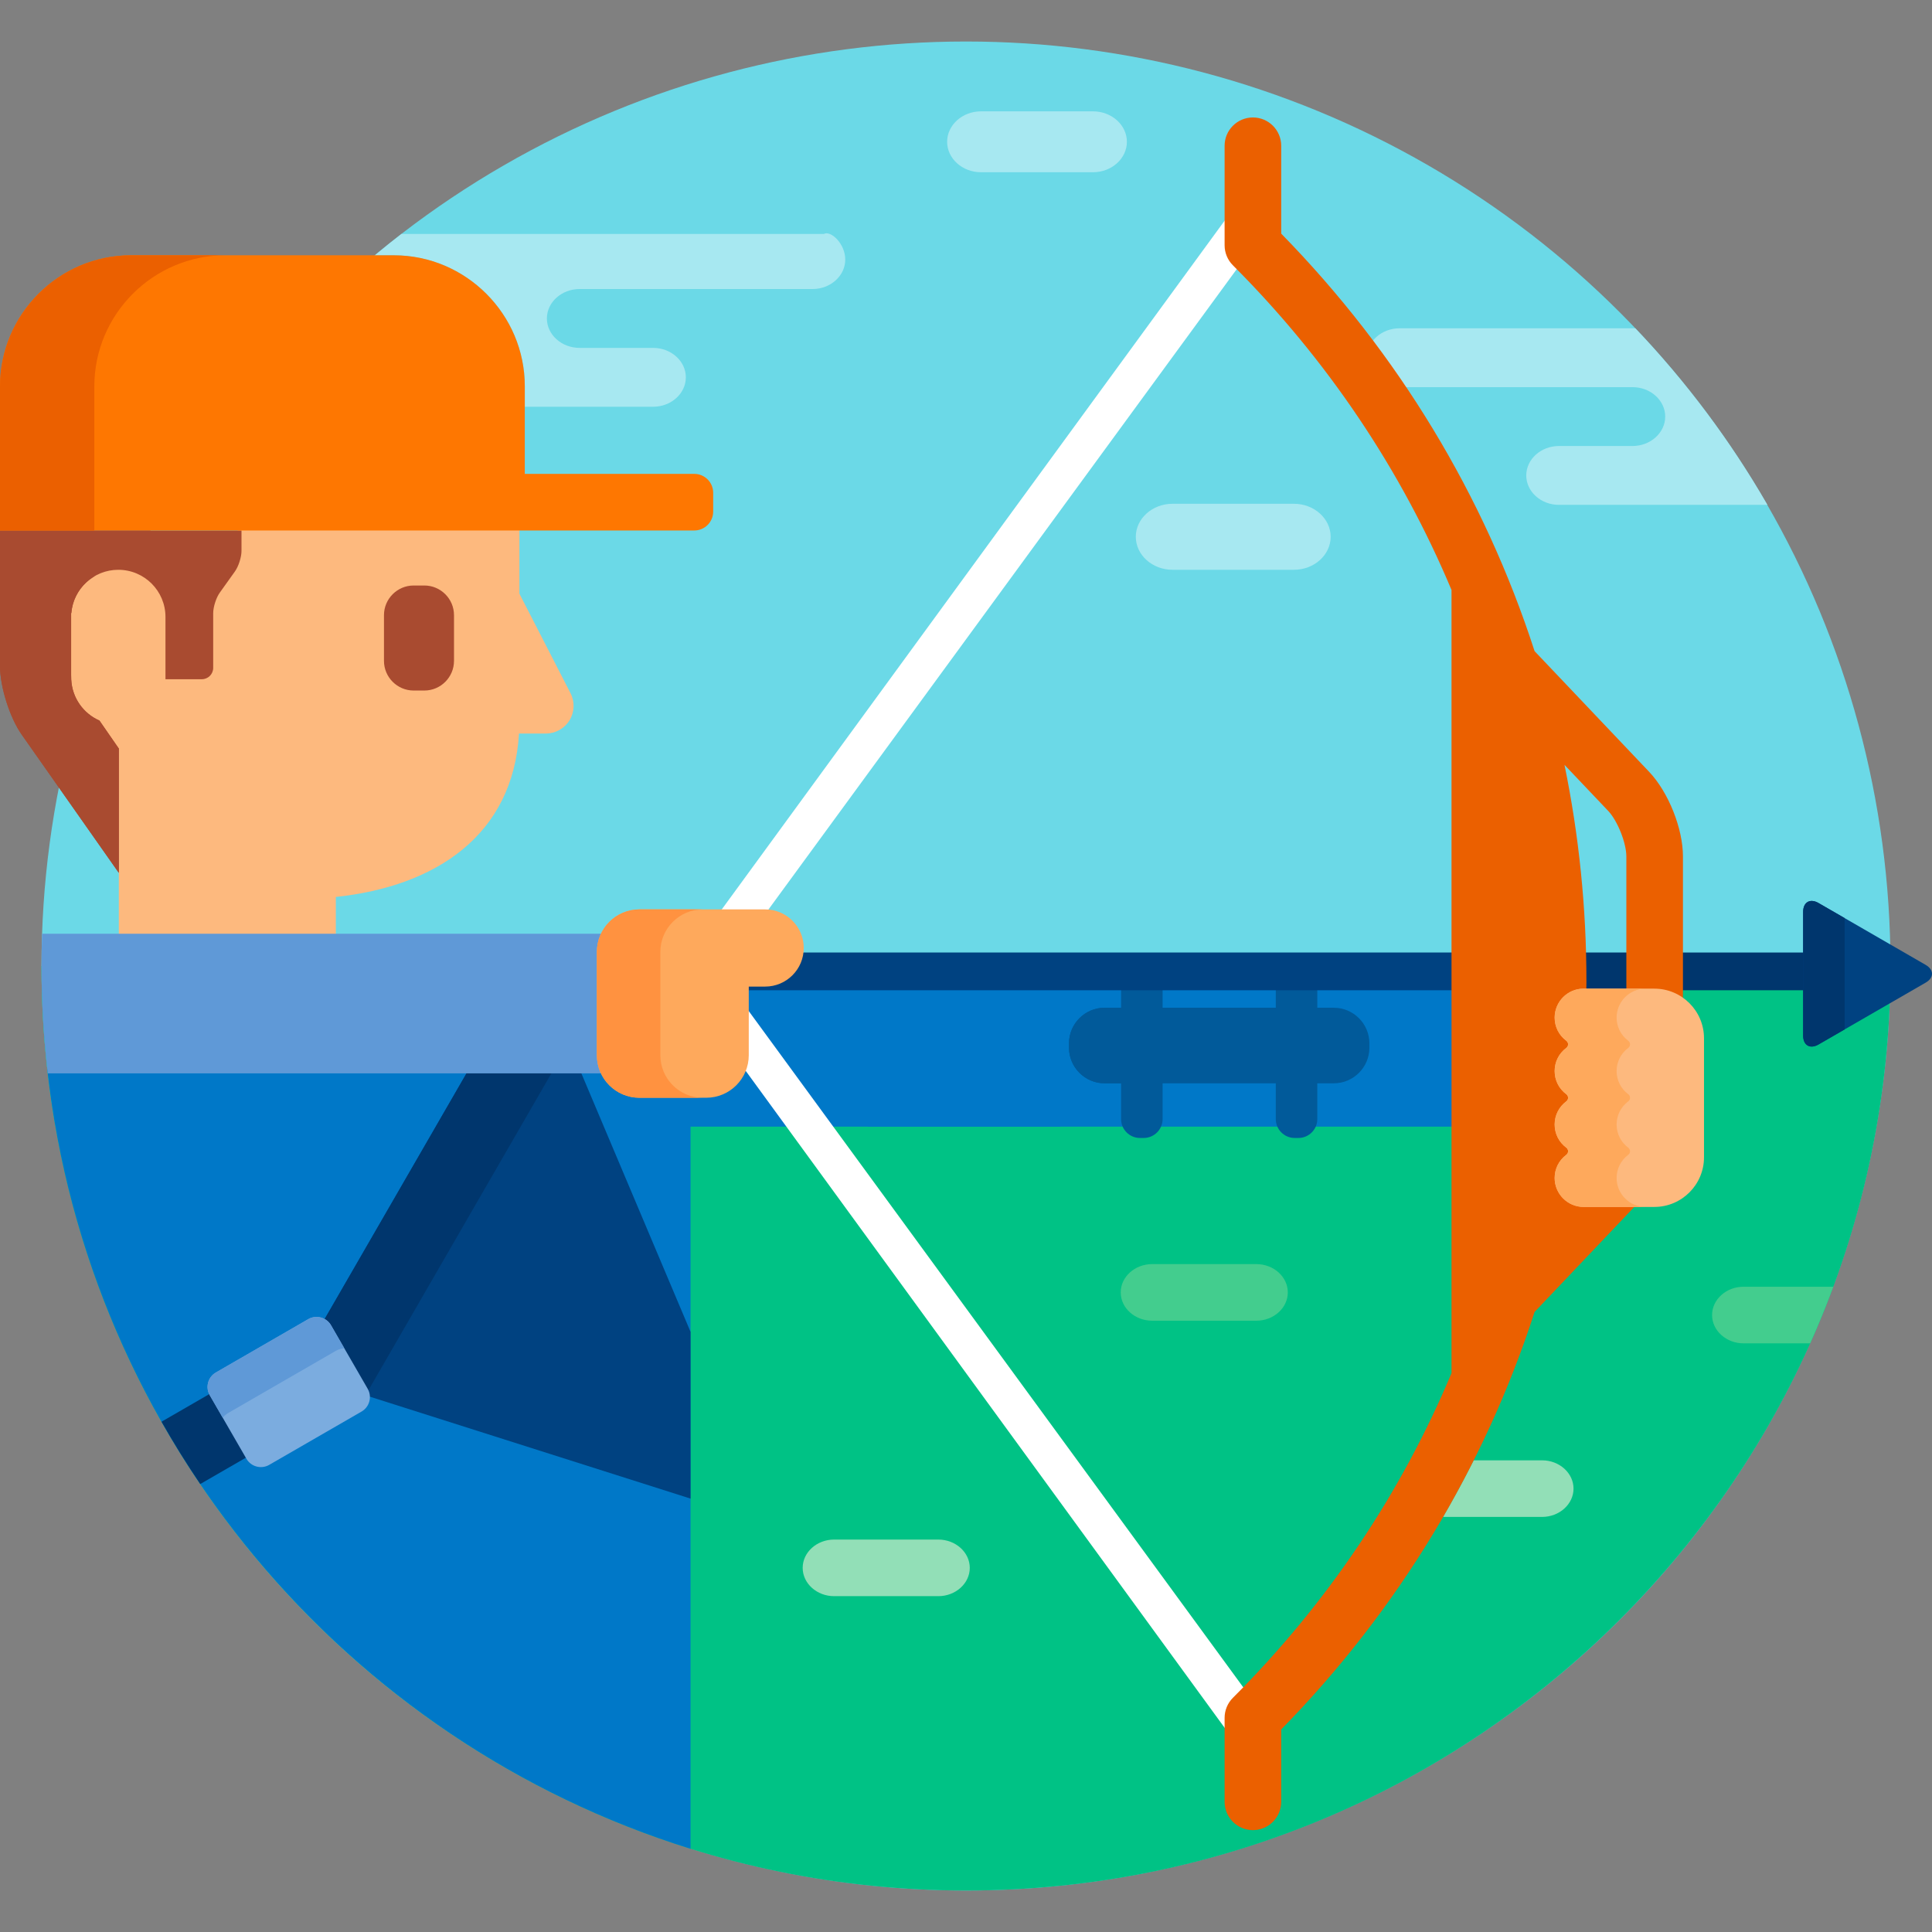 <svg id="Capa_1" enable-background="new 0 0 512 512" height="512" viewBox="0 0 512 512" width="512" xmlns="http://www.w3.org/2000/svg"><rect x="0" y="0" width="512" height="512" fill="#808080" stroke="none"/><circle cx="256" cy="256" fill="#6bd9e7" r="245"/><g fill="#a7e8f1"><path d="m342.92 133.508h-32.202c-5.346 0-9.718 3.937-9.718 8.746 0 4.811 4.372 8.746 9.718 8.746h32.202c5.344 0 9.718-3.936 9.718-8.746s-4.374-8.746-9.718-8.746z"/><path d="m289.673 29.508h-29.708c-4.932 0-8.965 3.632-8.965 8.068 0 4.438 4.033 8.068 8.965 8.068h29.708c4.93 0 8.965-3.63 8.965-8.068 0-4.437-4.035-8.068-8.965-8.068z"/><path d="m218.334 62h-111.957c-2.381 1.839-4.717 3.73-7.026 5.653h5.012c19.091 0 34.713 15.621 34.713 34.715v5.425h34.015c4.766 0 8.664-3.51 8.664-7.799s-3.898-7.799-8.664-7.799h-19.498c-4.766 0-8.664-3.51-8.664-7.799s3.898-7.799 8.664-7.799h61.742c4.766 0 8.666-3.51 8.666-7.799-.001-4.288-3.901-7.798-5.667-6.798z"/><path d="m433.381 87h-62.489c-4.766 0-8.666 3.51-8.666 7.799s3.9 7.799 8.666 7.799h61.742c4.766 0 8.664 3.51 8.664 7.799s-3.898 7.799-8.664 7.799h-19.498c-4.766 0-8.664 3.51-8.664 7.799s3.898 7.799 8.664 7.799h55.253c-9.796-16.988-21.569-32.693-35.008-46.794z"/></g><path d="m216 261.428v32.244l3.585 4.902h165.903v-37.146z" fill="#0078c8"/><path d="m25.688 191.751 4.803 6.938v27.311c.326.487.657 4.879 1 5.315v17.142h57.509v-10.76c26.571-2.802 46.967-16.427 48.543-43.304h7.133c2.537 0 4.934-1.346 6.257-3.511 1.323-2.166 1.423-4.912.265-7.169l-13.548-26.384v-17.746h-74.65v6.417c0 1.452-.714 3.678-1.558 4.86l-4.012 5.617c-1.083 1.516-1.931 4.161-1.931 6.023v14.5c0 1.102-.897 2-2 2h-8.648v-15.5c0-7.444-6.056-13.5-13.5-13.5-6.834 0-12.865 5.795-13.445 12.919l-.055 15.935.033 1.34c.269 5.059 3.25 9.451 7.804 11.557z" fill="#fdb97e"/><path d="m11 256c0 135.31 109.69 245 245 245 135.309 0 245-109.69 245-245z" fill="#00c285"/><path d="m408.666 387h-18.136c-2.548 5.076-5.256 10.076-8.115 15h26.251c4.583 0 8.334-3.375 8.334-7.5s-3.751-7.5-8.334-7.5z" fill="#92dfb7"/><path d="m197.43 261.428v6.849l18.57 25.395h.512v-32.244z" fill="#0078c8"/><path d="m197.242 281.572c-.906 4.743-5.08 8.342-10.084 8.342h-17.711c-4.315 0-8.011-2.679-9.529-6.457h-147.384c10.897 97.694 79.229 178.04 170.466 206.481v-191.364h26.676z" fill="#0078c8"/><path d="m109.614 155.164c-4.321 0-7.857 3.535-7.857 7.857v12.121c0 4.322 3.535 7.857 7.857 7.857h2.844c4.322 0 7.857-3.535 7.857-7.857v-12.121c0-4.322-3.535-7.857-7.857-7.857z" fill="#a94b30"/><path d="m153.648 283.457h-29.448l-38.665 66.969c.542.296 1.005.732 1.321 1.28l9.719 16.832c.234.405.375.84.43 1.277l85.995 27.332v-44.194z" fill="#004281"/><path d="m86.856 351.706 9.719 16.832c.196.34.313.702.383 1.068l49.738-86.149h-22.496l-38.665 66.969c.542.296 1.005.732 1.321 1.28z" fill="#00366d"/><path d="m56.454 369.259c-.056-.096-.089-.198-.134-.297l-13.521 7.807c3.207 5.65 6.632 11.16 10.264 16.518l12.948-7.476z" fill="#00366d"/><path d="m97.441 368.038c1.215 2.104.487 4.819-1.617 6.034l-24.483 14.136c-2.104 1.215-4.819.487-6.034-1.616l-9.719-16.833c-1.215-2.104-.486-4.819 1.617-6.034l24.483-14.136c2.104-1.215 4.819-.487 6.034 1.617z" fill="#7bacdf"/><path d="m60.45 374.47 28.596-16.51c.694-.4 1.445-.602 2.198-.655l-3.521-6.099c-1.215-2.104-3.93-2.832-6.034-1.617l-24.483 14.136c-2.104 1.215-2.832 3.93-1.617 6.034l3.437 5.951c.386-.484.857-.912 1.424-1.24z" fill="#5f99d7"/><path d="m216 261.428v32.244l3.585 4.902h165.903v-37.146z" fill="#0078c8"/><path d="m297.099 261.428h11v6.638h-11z" fill="#015a9a"/><path d="m297.099 286.083v10.491c0 2.75 2.25 5 5 5h1c2.75 0 5-2.25 5-5v-10.491z" fill="#015a9a"/><path d="m338.099 261.428h11v6.638h-11z" fill="#015a9a"/><path d="m338.099 286.083v10.491c0 2.75 2.25 5 5 5h1c2.75 0 5-2.25 5-5v-10.491z" fill="#015a9a"/><path d="m419.171 252.428c.037 1.876.071 3.752.071 5.628 0 1.457-.033 2.915-.056 4.372h12.635v-10z" fill="#00366d"/><path d="m211.913 252.428c-.592 4.523-4.46 8.029-9.141 8.029h-5.343v1.971h188.059v-10z" fill="#004281"/><path d="m444.821 252.428h34.028v10h-34.028z" fill="#00366d"/><path d="m325.533 455.241c0-1.736.676-3.368 1.903-4.597.888-.888 1.753-1.792 2.627-2.689l-132.633-181.373v13.062c0 1.111-.183 2.179-.511 3.182l128.614 176.419z" fill="#fff"/><path d="m327.436 69.594c-1.227-1.229-1.903-2.86-1.903-4.597v-7.879l-134.986 184.882h12.226c.053 0 .104.007.157.008l125.409-171.49c-.304-.306-.598-.62-.903-.924z" fill="#fff"/><path d="m419.675 318.851c-1.771 0-3.378-.698-4.574-1.827l-.494.521c.059-.284.106-.571.164-.855-1.095-1.19-1.771-2.771-1.771-4.513 0-2.116.978-4.063 2.685-5.34.546-.408.873-1.06.873-1.745s-.327-1.337-.874-1.745c-1.705-1.276-2.684-3.222-2.684-5.338 0-2.115.978-4.061 2.685-5.338.547-.41.873-1.064.873-1.746 0-.679-.325-1.33-.869-1.742-1.71-1.279-2.689-3.226-2.689-5.342 0-2.115.978-4.061 2.685-5.338.548-.413.873-1.064.873-1.745 0-.684-.326-1.337-.873-1.746-1.706-1.277-2.685-3.223-2.685-5.338 0-3.68 2.994-6.674 6.675-6.674h.71c.01-.961.036-1.919.036-2.881 0-19.518-1.981-38.73-5.814-57.426l11.569 12.188c2.479 2.611 4.824 8.486 4.824 12.089v36.03h7.424c2.864 0 5.496 1.002 7.576 2.666v-38.695c0-7.407-3.846-17.045-8.945-22.416l-30.374-31.999c-13.317-41.119-36.064-78.887-67.147-110.642v-23.287c0-4.143-3.357-7.5-7.5-7.5s-7.5 3.357-7.5 7.5v26.37c0 1.989.79 3.896 2.196 5.304 25.103 25.103 44.616 54.288 57.938 86.045v207.547c-13.321 31.757-32.835 60.942-57.938 86.045-1.406 1.407-2.196 3.315-2.196 5.304v22.258c0 4.143 3.357 7.5 7.5 7.5s7.5-3.357 7.5-7.5v-19.176c31.083-31.755 53.83-69.522 67.147-110.643l27.367-28.83z" fill="#eb6000"/><path d="m477.85 241.665c0-2.59 1.835-3.649 4.078-2.354l28.39 16.392c2.243 1.295 2.243 3.414 0 4.709l-28.39 16.389c-2.243 1.296-4.078.236-4.078-2.354z" fill="#004281"/><path d="m488.85 243.306-6.922-3.996c-2.243-1.295-4.078-.235-4.078 2.354v32.78c0 2.591 1.835 3.65 4.078 2.354l6.922-3.996z" fill="#00366d"/><path d="m438.424 319.851c7.255 0 13.155-5.902 13.155-13.156v-31.54c0-7.255-5.9-13.155-13.155-13.155h-18.749c-4.232 0-7.675 3.442-7.675 7.674 0 2.434 1.123 4.669 3.085 6.138.297.223.473.574.473.946 0 .371-.176.721-.473.944-1.962 1.469-3.085 3.707-3.085 6.139 0 2.433 1.123 4.671 3.085 6.14.297.225.473.572.473.944s-.176.723-.473.945c-1.962 1.469-3.085 3.706-3.085 6.139 0 2.434 1.123 4.671 3.085 6.139.297.222.473.573.473.944 0 .372-.176.723-.473.944-1.962 1.47-3.085 3.708-3.085 6.141 0 4.23 3.442 7.675 7.675 7.675h18.749z" fill="#fdb97e"/><path d="m428.421 312.177c0-2.433 1.123-4.671 3.085-6.141.297-.222.473-.572.473-.944 0-.371-.176-.723-.473-.944-1.962-1.468-3.085-3.705-3.085-6.139 0-2.433 1.123-4.67 3.085-6.139.297-.223.473-.573.473-.945s-.176-.72-.473-.944c-1.962-1.469-3.085-3.707-3.085-6.14 0-2.432 1.123-4.67 3.085-6.139.297-.224.473-.573.473-.944 0-.372-.176-.724-.473-.946-1.962-1.469-3.085-3.704-3.085-6.138 0-4.231 3.442-7.674 7.675-7.674h-16.421c-4.232 0-7.675 3.442-7.675 7.674 0 2.434 1.123 4.669 3.085 6.138.297.223.473.574.473.946 0 .371-.176.721-.473.944-1.962 1.469-3.085 3.707-3.085 6.139 0 2.433 1.123 4.671 3.085 6.14.297.225.473.572.473.944s-.176.723-.473.945c-1.962 1.469-3.085 3.706-3.085 6.139 0 2.434 1.123 4.671 3.085 6.139.297.222.473.573.473.944 0 .372-.176.723-.473.944-1.962 1.47-3.085 3.708-3.085 6.141 0 4.23 3.442 7.675 7.675 7.675h16.421c-4.233-.001-7.675-3.445-7.675-7.675z" fill="#fea95c"/><path d="m159.176 279.643v-27.373c0-1.739.438-3.376 1.204-4.813h-149.216c-.097 2.837-.164 5.682-.164 8.543 0 9.627.574 19.119 1.654 28.457h147.726c-.767-1.438-1.204-3.074-1.204-4.814z" fill="#5f99d7"/><path d="m202.773 241h-33.325c-6.226 0-11.271 5.045-11.271 11.27v27.373c0 6.225 5.046 11.271 11.271 11.271h17.711c6.226 0 11.271-5.045 11.271-11.271v-18.187h4.343c5.648 0 10.227-4.58 10.227-10.229 0-5.648-4.579-10.227-10.227-10.227z" fill="#fea95c"/><path d="m175 279.643v-27.373c0-6.226 5.046-11.27 11.271-11.27h-16.824c-6.226 0-11.271 5.045-11.271 11.27v27.373c0 6.225 5.046 11.271 11.271 11.271h16.824c-6.225 0-11.271-5.045-11.271-11.271z" fill="#ff9240"/><path d="m268 279h-25c-7.18 0-13 5.82-13 13v6.574h51v-6.574c0-7.18-5.82-13-13-13z" fill="#0078c8"/><circle cx="399.5" cy="208.5" fill="#eb6000" r="7.5"/><circle cx="399.5" cy="233.5" fill="#eb6000" r="7.5"/><circle cx="399.5" cy="293.5" fill="#eb6000" r="7.5"/><circle cx="399.5" cy="318.5" fill="#eb6000" r="7.5"/><path d="m283.296 277.663c0 5.182 4.238 9.42 9.42 9.42h60.766c5.182 0 9.42-4.238 9.42-9.42v-1.178c0-5.182-4.238-9.42-9.42-9.42h-60.766c-5.182 0-9.42 4.238-9.42 9.42z" fill="#015a9a"/><path d="m299.395 277.663v-1.178c0-5.182 4.238-9.42 9.42-9.42h-16.099c-5.182 0-9.42 4.238-9.42 9.42v1.178c0 5.182 4.238 9.42 9.42 9.42h16.099c-5.182 0-9.42-4.238-9.42-9.42z" fill="#015a9a"/><path d="m0 140.584v35.916c0 5.5 2.587 13.682 5.75 18.182l25.741 36.634v-32.939l-5.139-7.423c-4.22-1.845-7.211-5.95-7.468-10.785l-.006-.008c-.009-.435-.027-.867-.027-1.304v-16.393l.052.013c.523-6.424 5.891-11.477 12.449-11.477 6.903 0 12.5 5.597 12.5 12.5v16.5h9.648c1.65 0 3-1.35 3-3v-14.5c0-1.65.785-4.099 1.744-5.441l4.012-5.617c.959-1.344 1.744-3.792 1.744-5.442v-5.416z" fill="#a94b30"/><path d="m18.885 180.168-.006-.008c-.009-.435-.027-.867-.027-1.304v-16.393l.052.013c.337-4.148 2.702-7.715 6.097-9.728v-12.164h-25.001v35.916c0 5.5 2.587 13.682 5.75 18.182l25.741 36.634v-32.939l-5.139-7.423c-4.219-1.846-7.21-5.951-7.467-10.786z" fill="#a94b30"/><path d="m184 125.584h-44.925v-23.216c0-19.094-15.622-34.715-34.713-34.715h-69.647c-19.095 0-34.715 15.621-34.715 34.715v38.216h79 60.075 44.925c2.75 0 5-2.25 5-5v-5c0-2.75-2.25-5-5-5z" fill="#fe7701"/><path d="m59.715 67.653h-25c-19.095 0-34.715 15.621-34.715 34.715v38.216h25v-38.216c0-19.094 15.62-34.715 34.715-34.715z" fill="#eb6000"/><path d="m332.948 335h-27.615c-4.584 0-8.333 3.375-8.333 7.5s3.749 7.5 8.333 7.5h27.615c4.583 0 8.334-3.375 8.334-7.5s-3.751-7.5-8.334-7.5z" fill="#43cd8e"/><path d="m248.666 408h-27.615c-4.584 0-8.333 3.375-8.333 7.5s3.749 7.5 8.333 7.5h27.615c4.583 0 8.334-3.375 8.334-7.5s-3.751-7.5-8.334-7.5z" fill="#92dfb7"/><path d="m462.051 341c-4.584 0-8.333 3.375-8.333 7.5s3.749 7.5 8.333 7.5h17.668c2.201-4.917 4.245-9.918 6.125-15z" fill="#43cd8e"/></svg>